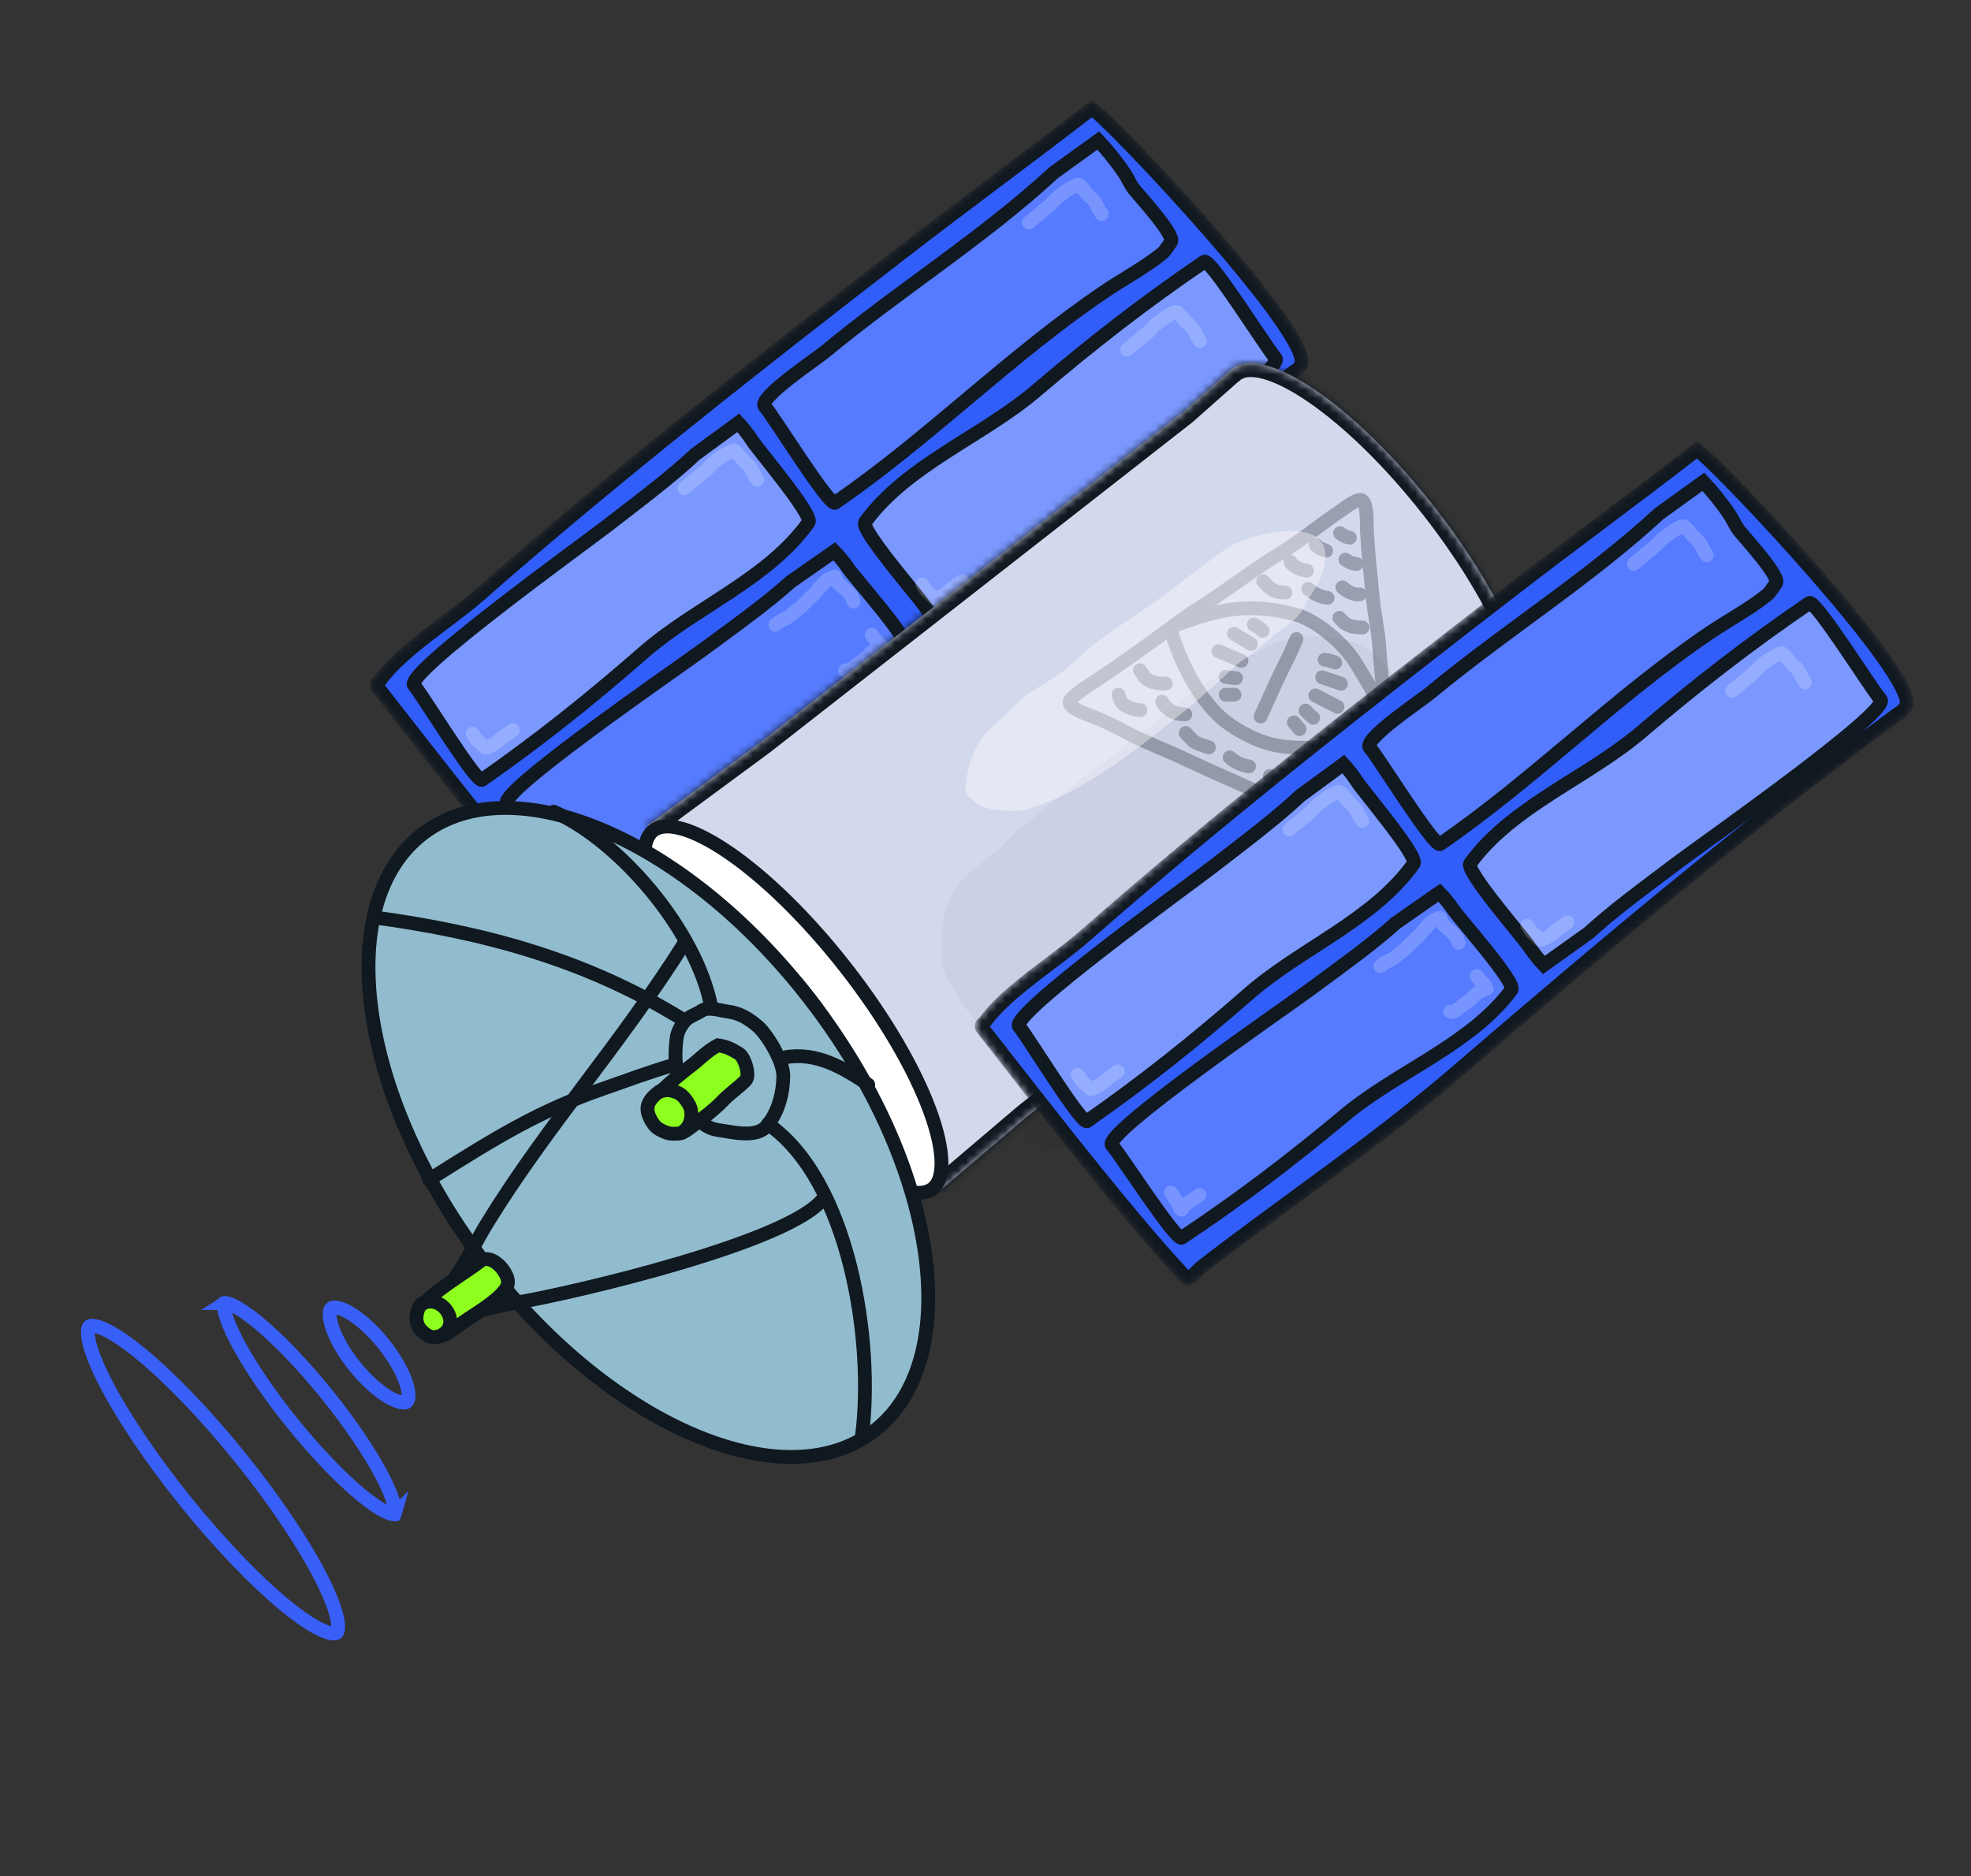 <svg width="250" height="238" viewBox="0 0 250 238" fill="none" xmlns="http://www.w3.org/2000/svg">
<rect x="0" y="0" width="250" height="238" fill="#333333" stroke="none"/>
<mask id="mask0_224:4374" style="mask-type:alpha" maskUnits="userSpaceOnUse" x="46" y="12" width="120" height="108">
<path d="M47.898 87.183C47.526 86.712 47.931 86.677 48.195 86.317C51.106 82.354 57.106 78.736 60.775 75.506C77.709 60.595 96.662 45.776 114.414 32.049C122.398 25.876 130.505 19.957 138.496 13.767C141.129 15.499 166.591 42.566 165.033 46.218C164.823 46.71 164.274 47.096 163.82 47.38C144.025 61.991 125.786 77.39 107.842 92.838C97.615 101.643 86.376 109.139 75.73 117.37C75.388 117.635 74.226 118.959 73.814 118.908C66.049 110.749 52.507 93.025 47.898 87.183Z" fill="#315DF9" stroke="black" stroke-width="1.75" stroke-linecap="round"/>
</mask>
<g mask="url(#mask0_224:4374)">
<path d="M47.898 87.183C47.526 86.712 47.931 86.677 48.195 86.317C51.106 82.354 57.106 78.736 60.775 75.506C77.709 60.595 96.662 45.776 114.414 32.049C122.398 25.876 130.505 19.957 138.496 13.767C141.129 15.499 166.591 42.566 165.033 46.218C164.823 46.71 164.274 47.096 163.82 47.38C144.025 61.991 125.786 77.39 107.842 92.838C97.615 101.643 86.376 109.139 75.73 117.37C75.388 117.635 74.226 118.959 73.814 118.908C66.049 110.749 52.507 93.025 47.898 87.183Z" fill="#315DF9" stroke="#101820" stroke-width="1.75" stroke-linecap="round"/>
<path d="M147.337 32.21C145.109 33.996 142.49 35.371 140.127 36.969C128.092 45.109 117.888 55.551 105.925 63.781C105.189 64.287 97.977 52.609 97.004 51.568C96.036 50.531 103.579 45.511 104.611 44.653C114.014 36.839 124.665 30.204 133.67 21.893L139.307 17.824C140.47 19.07 141.665 20.544 142.615 21.96C143.054 22.613 143.336 23.352 143.822 23.987C144.438 24.791 149.123 29.858 148.524 30.69C148.147 31.214 147.827 31.818 147.337 32.21Z" fill="#567BFF" stroke="#101820" stroke-width="1.75" stroke-linecap="round"/>
<path d="M93.647 53.638C94.27 54.313 94.862 55.049 95.369 55.846C96.167 57.1 103.211 65.359 102.559 66.274C97.445 73.46 88.23 77.01 81.648 82.768C74.913 88.662 68.392 93.868 61.143 98.934C60.427 99.434 53.459 87.961 52.517 86.939C51.182 85.489 74.034 69.002 77.142 66.603C81.931 62.906 85.194 60.439 88.168 57.655L93.647 53.638Z" fill="#7B98FF" stroke="#101820" stroke-width="1.75" stroke-linecap="round"/>
<path d="M105.824 69.941C106.461 70.602 107.068 71.321 107.589 72.098C108.408 73.322 115.619 81.395 114.964 82.28C109.822 89.226 100.491 92.61 93.849 98.159C87.052 103.837 80.468 108.85 73.143 113.721C72.419 114.201 65.261 103.006 64.298 102.006C62.932 100.588 86.019 84.731 89.157 82.421C93.994 78.863 97.29 76.489 100.29 73.805L105.824 69.941Z" fill="#567BFF" stroke="#101820" stroke-width="1.75" stroke-linecap="round"/>
<path d="M119.071 79.122C118.419 78.432 117.799 77.682 117.268 76.87C116.431 75.592 109.058 67.167 109.734 66.239C115.033 58.953 124.619 55.382 131.452 49.554C138.446 43.589 145.218 38.322 152.751 33.201C153.494 32.695 160.802 44.388 161.787 45.431C163.184 46.91 139.442 63.58 136.214 66.007C131.24 69.747 127.85 72.242 124.763 75.06L119.071 79.122Z" fill="#7B98FF" stroke="#101820" stroke-width="1.75" stroke-linecap="round"/>
<path opacity="0.2" d="M130.494 28.233C131.325 27.584 132.088 26.886 132.912 26.23C133.504 25.758 133.929 25.141 134.552 24.718C134.954 24.445 135.356 24.062 135.808 23.881C136.036 23.79 136.551 23.394 136.81 23.466C137.053 23.534 137.346 23.979 137.518 24.159C137.719 24.369 137.868 24.617 138.081 24.819C138.375 25.101 138.719 25.34 138.924 25.698C139.2 26.179 139.388 26.696 139.734 27.14" stroke="white" stroke-width="1.75" stroke-linecap="round"/>
<path opacity="0.2" d="M86.802 61.939C87.634 61.29 88.397 60.592 89.221 59.936C89.812 59.464 90.238 58.847 90.86 58.424C91.263 58.151 91.665 57.768 92.117 57.587C92.345 57.496 92.859 57.1 93.119 57.173C93.362 57.24 93.655 57.685 93.826 57.865C94.027 58.075 94.177 58.323 94.389 58.525C94.684 58.806 95.027 59.046 95.233 59.404C95.508 59.885 95.697 60.402 96.043 60.846" stroke="white" stroke-width="1.75" stroke-linecap="round"/>
<path opacity="0.2" d="M65.041 92.624C64.587 92.929 64.171 93.258 63.721 93.566C63.398 93.787 63.168 94.081 62.828 94.278C62.608 94.406 62.389 94.587 62.141 94.669C62.015 94.711 61.734 94.897 61.59 94.859C61.456 94.824 61.29 94.607 61.194 94.519C61.081 94.415 60.997 94.295 60.878 94.195C60.713 94.057 60.521 93.938 60.405 93.763C60.249 93.529 60.141 93.278 59.946 93.061" stroke="white" stroke-width="1.75" stroke-linecap="round"/>
<path opacity="0.2" d="M122.075 73.707C121.621 74.012 121.205 74.341 120.755 74.649C120.432 74.871 120.202 75.164 119.862 75.361C119.642 75.489 119.423 75.669 119.175 75.752C119.05 75.794 118.768 75.98 118.624 75.942C118.49 75.907 118.324 75.69 118.228 75.602C118.116 75.499 118.031 75.378 117.912 75.278C117.747 75.14 117.556 75.021 117.439 74.847C117.283 74.612 117.175 74.361 116.98 74.144" stroke="white" stroke-width="1.75" stroke-linecap="round"/>
<path opacity="0.2" d="M142.953 44.353C143.784 43.704 144.547 43.007 145.371 42.35C145.963 41.878 146.388 41.261 147.011 40.838C147.413 40.565 147.815 40.182 148.267 40.001C148.495 39.91 149.01 39.514 149.269 39.587C149.512 39.654 149.805 40.099 149.977 40.279C150.178 40.489 150.327 40.737 150.54 40.939C150.834 41.221 151.178 41.46 151.383 41.819C151.659 42.299 151.847 42.816 152.193 43.26" stroke="white" stroke-width="1.75" stroke-linecap="round"/>
<path opacity="0.2" d="M98.35 79.275C99.003 78.662 99.918 78.477 100.55 77.841C100.869 77.521 101.281 77.302 101.608 76.984C101.953 76.65 102.285 76.316 102.623 75.97C102.856 75.73 103.132 75.54 103.356 75.288C103.566 75.052 103.709 74.765 103.956 74.556C104.371 74.205 104.644 73.654 105.173 73.432C105.333 73.365 105.734 73.129 105.895 73.149C105.96 73.157 106.07 73.561 106.103 73.622C106.224 73.844 106.357 74.066 106.56 74.227C107.003 74.579 107.468 75.014 107.853 75.436C108.139 75.75 108.099 75.968 108.276 76.32" stroke="white" stroke-width="1.75" stroke-linecap="round"/>
<path opacity="0.2" d="M110.57 80.525C110.773 80.785 110.968 81.105 111.213 81.33C111.316 81.424 111.457 81.498 111.514 81.628C111.543 81.697 111.899 81.995 111.896 82.017C111.878 82.164 110.947 82.483 110.813 82.563C110.539 82.727 110.384 82.901 110.157 83.132C109.704 83.591 109.181 83.959 108.658 84.315C108.298 84.559 107.648 85.29 107.206 85.047" stroke="white" stroke-width="1.75" stroke-linecap="round"/>
<path opacity="0.2" d="M71.785 108.005C71.997 108.284 72.18 108.595 72.359 108.894C72.492 109.116 72.69 109.245 72.756 109.508C72.794 109.66 72.917 109.91 72.995 110.036C73.103 110.212 73.092 110.24 73.252 110C73.788 109.191 74.671 108.861 75.392 108.297" stroke="white" stroke-width="1.75" stroke-linecap="round"/>
</g>
<mask id="path-16-inside-1_224:4374" fill="white">
<path fill-rule="evenodd" clip-rule="evenodd" d="M156.288 46.814C156.295 46.808 156.302 46.803 156.309 46.797C160.412 43.59 171.914 51.465 181.999 64.385C192.084 77.306 196.932 90.38 192.829 93.587C192.732 93.663 192.631 93.732 192.526 93.796L178.904 105.226L168.413 112.628L158.318 119.72L151.77 125.636L141.874 132.573L130.283 141.632L118.684 151.496L82.164 104.707L96.639 94.031L150.132 52.221L156.262 46.791L156.288 46.814Z"/>
</mask>
<path fill-rule="evenodd" clip-rule="evenodd" d="M156.288 46.814C156.295 46.808 156.302 46.803 156.309 46.797C160.412 43.59 171.914 51.465 181.999 64.385C192.084 77.306 196.932 90.38 192.829 93.587C192.732 93.663 192.631 93.732 192.526 93.796L178.904 105.226L168.413 112.628L158.318 119.72L151.77 125.636L141.874 132.573L130.283 141.632L118.684 151.496L82.164 104.707L96.639 94.031L150.132 52.221L156.262 46.791L156.288 46.814Z" fill="#D3D9ED"/>
<path d="M156.288 46.814L155.163 48.154L156.257 49.075L157.377 48.184L156.288 46.814ZM192.526 93.796L191.622 92.297L191.506 92.367L191.402 92.454L192.526 93.796ZM178.904 105.226L179.912 106.657L179.972 106.615L180.028 106.568L178.904 105.226ZM168.413 112.628L169.418 114.061L169.421 114.059L168.413 112.628ZM158.318 119.72L157.313 118.288L157.225 118.349L157.145 118.421L158.318 119.72ZM151.77 125.636L152.774 127.07L152.862 127.008L152.943 126.935L151.77 125.636ZM141.874 132.573L140.87 131.139L140.833 131.165L140.797 131.193L141.874 132.573ZM130.283 141.632L129.206 140.252L129.178 140.275L129.15 140.298L130.283 141.632ZM118.684 151.496L117.305 152.574L118.427 154.012L119.817 152.83L118.684 151.496ZM82.164 104.707L81.126 103.297L79.678 104.365L80.785 105.784L82.164 104.707ZM96.639 94.031L97.677 95.441L97.697 95.426L97.716 95.411L96.639 94.031ZM150.132 52.221L151.209 53.6L151.252 53.567L151.292 53.532L150.132 52.221ZM156.262 46.791L157.387 45.451L156.232 44.48L155.102 45.481L156.262 46.791ZM157.377 48.184C157.38 48.182 157.383 48.179 157.386 48.177L155.232 45.418C155.221 45.426 155.21 45.435 155.2 45.443L157.377 48.184ZM157.386 48.177C157.779 47.869 158.596 47.638 160.181 48.066C161.729 48.483 163.683 49.454 165.923 50.988C170.387 54.044 175.657 59.104 180.62 65.463L183.377 63.307C178.256 56.745 172.733 51.408 167.899 48.098C165.49 46.45 163.168 45.245 161.091 44.685C159.051 44.135 156.891 44.121 155.232 45.418L157.386 48.177ZM180.62 65.463C185.583 71.821 189.213 78.164 191.094 83.238C192.039 85.784 192.507 87.916 192.537 89.521C192.568 91.163 192.146 91.9 191.752 92.207L193.906 94.966C195.564 93.67 196.075 91.57 196.035 89.455C195.995 87.303 195.39 84.757 194.375 82.019C192.337 76.524 188.499 69.869 183.377 63.307L180.62 65.463ZM191.752 92.207C191.711 92.24 191.668 92.269 191.622 92.297L193.43 95.294C193.595 95.195 193.754 95.086 193.906 94.966L191.752 92.207ZM191.402 92.454L177.78 103.885L180.028 106.568L193.65 95.137L191.402 92.454ZM177.896 103.796L167.405 111.197L169.421 114.059L179.912 106.657L177.896 103.796ZM167.407 111.195L157.313 118.288L159.323 121.153L169.418 114.061L167.407 111.195ZM157.145 118.421L150.598 124.336L152.943 126.935L159.49 121.02L157.145 118.421ZM150.767 124.202L140.87 131.139L142.877 134.007L152.774 127.07L150.767 124.202ZM140.797 131.193L129.206 140.252L131.36 143.012L142.95 133.953L140.797 131.193ZM129.15 140.298L117.551 150.162L119.817 152.83L131.416 142.966L129.15 140.298ZM120.062 150.419L83.542 103.629L80.785 105.784L117.305 152.574L120.062 150.419ZM83.202 106.116L97.677 95.441L95.601 92.622L81.126 103.297L83.202 106.116ZM97.716 95.411L151.209 53.6L149.056 50.841L95.562 92.652L97.716 95.411ZM151.292 53.532L157.421 48.102L155.102 45.481L148.973 50.91L151.292 53.532ZM155.136 48.132L155.163 48.154L157.414 45.474L157.387 45.451L155.136 48.132Z" fill="#101820" mask="url(#path-16-inside-1_224:4374)"/>
<g opacity="0.3">
<path d="M144.599 85.032C144.599 85.032 144.982 85.591 145.035 85.677C145.715 86.868 147.88 86.719 147.88 86.719" stroke="#101820" stroke-width="1.75" stroke-linecap="round" stroke-linejoin="round"/>
<path d="M147.408 89.015C147.439 89.111 147.48 89.205 147.529 89.293C147.737 89.562 147.987 89.794 148.271 89.981C148.566 90.217 148.902 90.397 149.262 90.512C149.482 90.573 150.341 90.635 150.341 90.635" stroke="#101820" stroke-width="1.75" stroke-linecap="round" stroke-linejoin="round"/>
<path d="M141.876 88.133C141.876 88.133 142.067 89.207 142.749 89.526C143.105 89.705 143.473 89.858 143.85 89.986C144.116 90.04 144.386 90.075 144.657 90.092" stroke="#101820" stroke-width="1.75" stroke-linecap="round" stroke-linejoin="round"/>
<path d="M150.396 92.988C150.71 93.368 151.053 93.724 151.422 94.051C151.724 94.251 152.055 94.406 152.403 94.509L153.336 94.819" stroke="#101820" stroke-width="1.75" stroke-linecap="round" stroke-linejoin="round"/>
<path d="M174.188 98.851C174.188 98.851 173.514 98.916 173.414 98.931C172.065 99.174 170.788 97.418 170.788 97.418" stroke="#101820" stroke-width="1.75" stroke-linecap="round" stroke-linejoin="round"/>
<path d="M169.333 99.253C169.239 99.291 169.141 99.319 169.042 99.34C168.324 99.336 167.62 99.148 166.996 98.793C166.808 98.663 166.208 98.045 166.208 98.045" stroke="#101820" stroke-width="1.75" stroke-linecap="round" stroke-linejoin="round"/>
<path d="M173.561 102.933C173.561 102.933 172.613 103.475 171.934 103.158C171.567 102.999 171.212 102.815 170.871 102.607C170.66 102.438 170.461 102.254 170.274 102.058" stroke="#101820" stroke-width="1.75" stroke-linecap="round" stroke-linejoin="round"/>
<path d="M164.37 99.516C163.877 99.519 163.385 99.484 162.897 99.411C162.548 99.308 162.217 99.153 161.914 98.952L161.077 98.435" stroke="#101820" stroke-width="1.75" stroke-linecap="round" stroke-linejoin="round"/>
<path d="M155.964 96.078C156.651 96.699 157.508 97.099 158.424 97.227" stroke="#101820" stroke-width="1.75" stroke-linecap="round" stroke-linejoin="round"/>
<path d="M160.21 73.727C160.197 73.721 160.939 74.592 161.416 74.818C161.636 74.938 161.867 75.034 162.106 75.105C162.269 75.142 163.037 75.179 163.037 75.179" stroke="#101820" stroke-width="1.75" stroke-linecap="round" stroke-linejoin="round"/>
<path d="M163.67 71.284C163.67 71.284 164.062 72.134 165.765 72.401L165.728 72.384" stroke="#101820" stroke-width="1.75" stroke-linecap="round" stroke-linejoin="round"/>
<path d="M166.885 69.13C166.885 69.13 167.198 69.418 167.297 69.496C167.587 69.65 167.894 69.773 168.211 69.862" stroke="#101820" stroke-width="1.75" stroke-linecap="round" stroke-linejoin="round"/>
<path d="M165.933 74.706C166.62 75.326 167.477 75.727 168.393 75.855" stroke="#101820" stroke-width="1.75" stroke-linecap="round" stroke-linejoin="round"/>
<path d="M169.979 67.639C170.323 67.949 170.752 68.149 171.21 68.214" stroke="#101820" stroke-width="1.75" stroke-linecap="round" stroke-linejoin="round"/>
<path d="M172.813 79.614C172.813 79.614 171.682 79.61 171.203 79.389C170.97 79.298 170.748 79.183 170.54 79.044C170.406 78.944 169.885 78.378 169.885 78.378" stroke="#101820" stroke-width="1.75" stroke-linecap="round" stroke-linejoin="round"/>
<path d="M172.467 75.394C172.467 75.394 171.567 75.64 170.265 74.504L170.305 74.523" stroke="#101820" stroke-width="1.75" stroke-linecap="round" stroke-linejoin="round"/>
<path d="M172.055 71.545C172.055 71.545 171.633 71.49 171.51 71.464C171.205 71.34 170.914 71.184 170.642 70.998" stroke="#101820" stroke-width="1.75" stroke-linecap="round" stroke-linejoin="round"/>
<path d="M143.542 93.267C143.135 93.077 142.743 92.862 142.349 92.645C141.014 91.915 139.628 91.282 138.202 90.75C137.656 90.54 135.719 89.864 135.654 89.126C135.594 88.454 138.604 86.603 138.947 86.393C141.505 84.689 143.971 82.942 146.457 81.147C148.192 79.883 149.842 78.573 151.651 77.427C155.303 75.117 158.751 72.405 162.449 70.148C165.164 68.473 167.566 66.451 170.22 64.686C170.658 64.395 172.127 63.193 172.721 63.464C173.498 63.827 173.336 66.679 173.379 67.401C173.537 70.21 173.84 73.018 174.117 75.817C174.313 77.841 174.778 79.817 174.925 81.834C175.22 85.895 175.725 89.938 175.959 94.005C176.063 95.803 176.09 97.609 176.221 99.406C176.335 100.976 176.557 102.542 176.741 104.107C176.819 104.768 177.185 108.076 176.826 108.333C176.278 108.722 174.036 107.546 173.557 107.283C171.934 106.396 170.304 105.764 168.633 105.012C167.055 104.304 165.562 103.378 164.013 102.606C159.459 100.344 154.723 98.374 150.11 96.216C147.947 95.189 145.69 94.335 143.542 93.267Z" stroke="#101820" stroke-width="1.75" stroke-linecap="round" stroke-linejoin="round"/>
<path d="M175.562 91.261C175.878 92.404 175.839 92.482 174.735 92.91C173.292 93.47 169.197 94.729 167.316 94.821C162.11 95.075 160.051 94.258 157.497 92.875C156.756 92.461 156.047 91.994 155.374 91.478C152.344 89.08 150.003 84.57 148.785 80.867C148.377 79.672 148.446 79.565 149.623 79.139C154.356 77.43 158.212 76.313 164.44 77.995C166.514 78.558 170.207 81.15 172.138 84.393C173.578 86.827 174.812 88.563 175.562 91.261V91.261Z" stroke="#101820" stroke-width="1.75" stroke-linecap="round" stroke-linejoin="round"/>
<path d="M164.434 81.06C164.434 81.06 163.738 82.748 163.403 83.403C162.978 84.242 162.554 85.08 162.152 85.939C161.389 87.573 159.9 90.894 159.9 90.894" stroke="#101820" stroke-width="1.75" stroke-linecap="round" stroke-linejoin="round"/>
<path d="M157.467 83.846L154.546 82.614" stroke="#101820" stroke-width="1.75" stroke-linecap="round" stroke-linejoin="round"/>
<path d="M158.663 81.701L156.512 80.399" stroke="#101820" stroke-width="1.75" stroke-linecap="round" stroke-linejoin="round"/>
<path d="M160.169 80.027C159.825 79.71 159.439 79.441 159.022 79.228" stroke="#101820" stroke-width="1.75" stroke-linecap="round" stroke-linejoin="round"/>
<path d="M156.775 86.033C156.335 86.011 155.896 85.961 155.461 85.883" stroke="#101820" stroke-width="1.75" stroke-linecap="round" stroke-linejoin="round"/>
<path d="M156.59 88.127C156.216 88.154 155.841 88.155 155.468 88.131" stroke="#101820" stroke-width="1.75" stroke-linecap="round" stroke-linejoin="round"/>
<path d="M166.832 88.221L169.651 89.67" stroke="#101820" stroke-width="1.75" stroke-linecap="round" stroke-linejoin="round"/>
<path d="M167.705 85.923L170.086 86.739" stroke="#101820" stroke-width="1.75" stroke-linecap="round" stroke-linejoin="round"/>
<path d="M168.02 83.694C168.483 83.753 168.936 83.876 169.366 84.058" stroke="#101820" stroke-width="1.75" stroke-linecap="round" stroke-linejoin="round"/>
<path d="M165.599 90.154C165.9 90.478 166.221 90.784 166.56 91.067" stroke="#101820" stroke-width="1.75" stroke-linecap="round" stroke-linejoin="round"/>
<path d="M164.114 91.641C164.335 91.944 164.576 92.233 164.835 92.505" stroke="#101820" stroke-width="1.75" stroke-linecap="round" stroke-linejoin="round"/>
</g>
<path d="M93.833 133.356C88.83 126.947 85.149 120.526 83.228 115.347C82.266 112.752 81.763 110.517 81.731 108.776C81.698 107.015 82.142 105.938 82.852 105.383C83.561 104.828 84.713 104.658 86.412 105.116C88.093 105.57 90.138 106.599 92.421 108.162C96.977 111.281 102.311 116.41 107.313 122.82C112.316 129.229 115.997 135.65 117.918 140.829C118.881 143.424 119.383 145.659 119.416 147.4C119.448 149.161 119.004 150.238 118.295 150.793C117.585 151.348 116.433 151.518 114.734 151.06C113.053 150.606 111.008 149.577 108.725 148.014C104.169 144.895 98.835 139.766 93.833 133.356Z" fill="white" stroke="#101820" stroke-width="1.75"/>
<path d="M97.398 130.568C94.825 127.271 92.877 124.028 91.798 121.467C91.256 120.18 90.953 119.113 90.879 118.321C90.799 117.481 90.993 117.213 91.077 117.148C91.16 117.083 91.467 116.959 92.262 117.239C93.012 117.504 93.974 118.056 95.09 118.894C97.312 120.562 99.984 123.239 102.558 126.536C105.131 129.833 107.079 133.075 108.158 135.637C108.7 136.924 109.003 137.991 109.077 138.783C109.157 139.623 108.963 139.891 108.879 139.956C108.795 140.021 108.489 140.145 107.694 139.864C106.944 139.6 105.982 139.048 104.866 138.21C102.644 136.542 99.972 133.865 97.398 130.568Z" fill="#F3F3F3" stroke="#101820" stroke-width="1.75"/>
<path d="M179.742 90.735C180.953 92.505 181.812 94.509 183.75 95.737C185.545 95.958 186.85 96.765 187.82 98.079C188.852 99.479 188.531 101.084 188.342 102.62C188.014 105.289 187.77 108.046 186.269 110.402C183.593 114.601 179.613 117.883 175.838 121.247C173.235 123.566 170.463 126.025 167.553 128.035C164.226 130.333 160.589 132.296 157.081 134.366C154.108 136.12 151.179 137.966 148.322 139.868C146.809 140.876 145.425 141.964 143.817 142.858L143.771 142.883C141.328 144.24 138.085 146.042 135.063 145.864C133.618 145.779 130.333 145.316 129.869 143.728C129.689 143.108 129.233 142.504 129.313 141.851L129.607 139.456C129.702 138.684 129.112 137.513 128.784 136.769C128.245 135.548 127.604 134.499 126.857 133.373C125.151 130.799 122.769 128.701 121.207 126.016C120.488 124.781 119.562 123.247 119.448 121.855C119.287 119.898 119.444 117.923 119.81 116C120.397 112.914 122.542 110.936 125.119 109.001C126.899 107.664 128.26 105.906 130.066 104.568C131.243 103.697 132.262 102.642 133.416 101.74C134.168 101.152 134.959 100.584 135.692 99.982C139.777 96.622 144.328 93.679 148.325 90.218C150.285 88.52 152.463 86.853 154.83 85.625C156.327 84.848 157.478 83.753 159.006 83.004C159.827 82.601 160.549 81.948 161.424 81.648C162.227 81.374 163.003 81.163 163.821 80.912C165.889 80.277 168.262 80.869 170.385 81.13C173.022 81.455 175.515 84.037 177.056 85.847C178.26 87.261 178.7 89.212 179.742 90.735Z" fill="black" fill-opacity="0.04"/>
<mask id="mask1_224:4374" style="mask-type:alpha" maskUnits="userSpaceOnUse" x="123" y="55" width="120" height="109">
<path d="M124.644 130.482C124.273 130.011 124.677 129.976 124.941 129.616C127.852 125.653 133.852 122.035 137.521 118.805C154.455 103.893 173.408 89.074 191.16 75.348C199.145 69.175 207.251 63.255 215.242 57.065C217.875 58.798 243.337 85.864 241.779 89.517C241.569 90.009 241.02 90.395 240.566 90.679C220.771 105.29 202.532 120.689 184.588 136.137C174.361 144.942 163.122 152.438 152.476 160.669C152.135 160.933 150.972 162.257 150.56 162.207C142.795 154.048 129.253 136.324 124.644 130.482Z" fill="#315DF9" stroke="black" stroke-width="1.75" stroke-linecap="round"/>
</mask>
<g mask="url(#mask1_224:4374)">
<path d="M124.644 130.482C124.273 130.011 124.677 129.976 124.941 129.616C127.852 125.653 133.852 122.035 137.521 118.805C154.455 103.893 173.408 89.074 191.16 75.348C199.145 69.175 207.251 63.255 215.242 57.065C217.875 58.798 243.337 85.864 241.779 89.517C241.569 90.009 241.02 90.395 240.566 90.679C220.771 105.29 202.532 120.689 184.588 136.137C174.361 144.942 163.122 152.438 152.476 160.669C152.135 160.933 150.972 162.257 150.56 162.207C142.795 154.048 129.253 136.324 124.644 130.482Z" fill="#315DF9" stroke="#101820" stroke-width="1.75" stroke-linecap="round"/>
<path d="M224.083 75.509C221.855 77.295 219.236 78.67 216.873 80.268C204.838 88.408 194.634 98.85 182.671 107.08C181.935 107.586 174.723 95.908 173.75 94.866C172.782 93.83 180.325 88.809 181.357 87.952C190.76 80.138 201.411 73.503 210.417 65.192L216.053 61.123C217.216 62.368 218.411 63.843 219.361 65.259C219.8 65.912 220.082 66.651 220.568 67.285C221.184 68.09 225.87 73.156 225.27 73.989C224.893 74.513 224.573 75.117 224.083 75.509Z" fill="#567BFF" stroke="#101820" stroke-width="1.75" stroke-linecap="round"/>
<path d="M170.393 96.936C171.016 97.612 171.608 98.348 172.115 99.145C172.913 100.399 179.957 108.657 179.305 109.573C174.191 116.759 164.976 120.308 158.395 126.067C151.659 131.96 145.139 137.167 137.889 142.233C137.173 142.733 130.205 131.26 129.263 130.238C127.928 128.788 150.78 112.301 153.888 109.902C158.677 106.205 161.94 103.738 164.914 100.954L170.393 96.936Z" fill="#7B98FF" stroke="#101820" stroke-width="1.75" stroke-linecap="round"/>
<path d="M182.57 113.24C183.207 113.901 183.814 114.62 184.335 115.397C185.154 116.621 192.365 124.694 191.71 125.579C186.568 132.525 177.237 135.909 170.595 141.458C163.798 147.136 157.214 152.148 149.889 157.019C149.166 157.5 142.007 146.305 141.044 145.305C139.678 143.887 162.765 128.029 165.904 125.72C170.74 122.162 174.036 119.788 177.036 117.104L182.57 113.24Z" fill="#567BFF" stroke="#101820" stroke-width="1.75" stroke-linecap="round"/>
<path d="M195.817 122.421C195.165 121.731 194.545 120.981 194.014 120.169C193.177 118.891 185.804 110.466 186.48 109.538C191.779 102.252 201.365 98.681 208.198 92.852C215.192 86.888 221.964 81.621 229.497 76.5C230.24 75.994 237.548 87.687 238.533 88.73C239.93 90.209 216.188 106.879 212.96 109.306C207.986 113.045 204.596 115.54 201.509 118.359L195.817 122.421Z" fill="#7B98FF" stroke="#101820" stroke-width="1.75" stroke-linecap="round"/>

<path opacity="0.2" d="M207.239 71.532C208.07 70.882 208.833 70.185 209.657 69.528C210.249 69.057 210.675 68.44 211.297 68.017C211.699 67.743 212.101 67.361 212.553 67.18C212.781 67.089 213.296 66.693 213.556 66.765C213.798 66.833 214.091 67.278 214.263 67.458C214.464 67.668 214.614 67.916 214.826 68.118C215.121 68.399 215.464 68.639 215.669 68.997C215.945 69.477 216.133 69.995 216.479 70.439" stroke="white" stroke-width="1.75" stroke-linecap="round"/>
<path opacity="0.2" d="M163.548 105.238C164.379 104.589 165.142 103.891 165.966 103.235C166.558 102.763 166.983 102.146 167.606 101.723C168.008 101.45 168.41 101.067 168.862 100.886C169.09 100.795 169.605 100.399 169.864 100.471C170.107 100.539 170.4 100.984 170.572 101.164C170.773 101.374 170.922 101.622 171.134 101.824C171.429 102.105 171.772 102.345 171.978 102.703C172.253 103.183 172.442 103.701 172.788 104.145" stroke="white" stroke-width="1.75" stroke-linecap="round"/>
<path opacity="0.2" d="M141.786 135.923C141.332 136.228 140.916 136.557 140.466 136.865C140.143 137.086 139.913 137.38 139.573 137.577C139.353 137.705 139.134 137.885 138.886 137.968C138.76 138.01 138.479 138.195 138.335 138.158C138.201 138.123 138.035 137.906 137.939 137.818C137.826 137.714 137.742 137.594 137.623 137.494C137.458 137.356 137.266 137.237 137.15 137.062C136.994 136.828 136.886 136.577 136.691 136.36" stroke="white" stroke-width="1.75" stroke-linecap="round"/>
<path opacity="0.2" d="M198.82 117.006C198.366 117.311 197.95 117.64 197.501 117.948C197.178 118.169 196.947 118.463 196.607 118.66C196.387 118.788 196.168 118.968 195.92 119.051C195.795 119.093 195.514 119.278 195.37 119.241C195.235 119.206 195.07 118.989 194.973 118.901C194.861 118.797 194.776 118.677 194.657 118.577C194.492 118.439 194.301 118.32 194.184 118.145C194.028 117.911 193.92 117.66 193.725 117.443" stroke="white" stroke-width="1.75" stroke-linecap="round"/>
<path opacity="0.2" d="M219.698 87.652C220.529 87.003 221.292 86.305 222.116 85.649C222.708 85.177 223.134 84.56 223.756 84.137C224.158 83.864 224.56 83.481 225.012 83.3C225.24 83.209 225.755 82.813 226.015 82.885C226.257 82.953 226.55 83.398 226.722 83.578C226.923 83.788 227.073 84.036 227.285 84.238C227.58 84.519 227.923 84.759 228.128 85.117C228.404 85.597 228.592 86.115 228.938 86.559" stroke="white" stroke-width="1.75" stroke-linecap="round"/>
<path opacity="0.2" d="M175.096 122.574C175.748 121.961 176.663 121.775 177.295 121.14C177.614 120.82 178.026 120.601 178.354 120.283C178.698 119.948 179.03 119.615 179.368 119.269C179.602 119.029 179.877 118.838 180.101 118.587C180.311 118.351 180.454 118.063 180.701 117.855C181.117 117.503 181.389 116.953 181.918 116.731C182.078 116.664 182.479 116.428 182.64 116.448C182.705 116.456 182.815 116.86 182.848 116.921C182.969 117.143 183.103 117.365 183.305 117.526C183.748 117.878 184.213 118.313 184.598 118.735C184.884 119.048 184.844 119.267 185.021 119.618" stroke="white" stroke-width="1.75" stroke-linecap="round"/>
<path opacity="0.2" d="M187.315 123.824C187.518 124.083 187.713 124.403 187.958 124.628C188.061 124.723 188.202 124.797 188.259 124.927C188.288 124.995 188.644 125.293 188.641 125.316C188.623 125.463 187.692 125.781 187.558 125.862C187.284 126.026 187.13 126.2 186.902 126.431C186.449 126.89 185.926 127.258 185.403 127.613C185.044 127.858 184.393 128.589 183.951 128.346" stroke="white" stroke-width="1.75" stroke-linecap="round"/>
<path opacity="0.2" d="M148.53 151.303C148.742 151.582 148.925 151.892 149.104 152.192C149.237 152.414 149.435 152.543 149.501 152.806C149.539 152.958 149.662 153.208 149.74 153.333C149.848 153.51 149.838 153.538 149.997 153.298C150.534 152.489 151.416 152.159 152.137 151.595" stroke="white" stroke-width="1.75" stroke-linecap="round"/>
</g>
<path opacity="0.4" d="M148.827 74.641C150.983 72.956 153.161 71.299 155.398 69.702C157.647 68.096 162.237 67.114 164.96 67.448C169.012 67.947 168.571 71.51 166.945 74.416C166.498 75.214 165.855 76.004 165.49 76.836C165.074 77.784 164.035 78.868 163.171 79.409C161.841 80.241 160.58 81.463 159.367 82.47C158.506 83.185 157.454 83.739 156.662 84.523C156 85.179 155.317 85.789 154.618 86.406C153.209 87.65 151.837 88.943 150.368 90.121L150.205 90.252C146.1 93.545 141.879 96.931 137.331 99.578C135.808 100.464 134.183 101.282 132.517 101.874C131.329 102.297 129.978 102.909 128.706 102.884C127.312 102.857 124.564 102.795 123.503 101.589C123.186 101.228 122.688 101.093 122.531 100.577C122.354 99.996 122.545 99.342 122.619 98.743C122.852 96.841 123.563 94.987 124.715 93.46C125.688 92.17 127.002 91.313 128.063 90.144C128.879 89.244 130.009 88.263 131.045 87.63C132.522 86.727 134.045 85.815 135.385 84.726C136.713 83.648 137.857 82.374 139.243 81.351C142.388 79.031 145.757 77.041 148.827 74.641Z" fill="white"/>
<path d="M110.737 181.64C105.047 185.916 96.697 185.816 87.615 181.857C78.559 177.91 68.964 170.194 61.024 159.614C53.083 149.033 48.352 137.661 47.089 127.859C45.821 118.026 48.053 109.974 53.743 105.698C59.432 101.421 67.782 101.522 76.865 105.48C85.921 109.427 95.515 117.144 103.456 127.724C111.396 138.304 116.127 149.676 117.391 159.479C118.658 169.311 116.427 177.364 110.737 181.64Z" fill="#91BCCE" stroke="#101820" stroke-width="1.75"/>
<path d="M97.4 142.599C107.726 149.757 110.926 170.259 109.317 182.266" stroke="#101820" stroke-width="1.75" stroke-linecap="round"/>
<path d="M86.805 129.464C74.663 121.889 61.619 118.288 47.361 116.374" stroke="#101820" stroke-width="1.75" stroke-linecap="round"/>
<path d="M70.242 102.98C78.413 106.572 88.342 117.889 90.25 127.899" stroke="#101820" stroke-width="1.75" stroke-linecap="round"/>
<path d="M98.837 134.298C102.927 133.224 106.419 135.136 109.689 137.283C109.906 137.425 110.402 137.837 110.393 137.836" stroke="#101820" stroke-width="1.75" stroke-linecap="round"/>
<path d="M85.736 135.014C82.544 135.927 79.576 137.046 76.466 138.131C68.486 140.915 63.245 144.081 54.43 149.66" stroke="#101820" stroke-width="1.75" stroke-linecap="round"/>
<path d="M86.937 119.442C78.654 132.611 69.417 142.772 61.837 155.101C60.384 157.465 59.245 159.939 57.631 162.212" stroke="#101820" stroke-width="1.75" stroke-linecap="round"/>
<path d="M60.732 166.31C62.442 165.884 64.147 165.48 65.873 165.191C72.099 164.152 100.835 157.55 104.55 151.863" stroke="#101820" stroke-width="1.75" stroke-linecap="round"/>
<path d="M92.305 128.332C93.832 128.537 94.902 129.169 96.132 130.227C97.283 131.218 99.368 134.599 99.353 136.516C99.336 138.682 98.709 141.123 97.255 142.85C95.912 144.446 92.867 143.601 91.073 143.361C88.779 143.053 87.29 140.643 86.578 138.685C85.695 136.258 85.493 134.194 85.838 131.615C85.939 130.864 86.449 129.946 86.985 129.419C87.512 128.9 88.363 128.661 88.987 128.234C89.82 127.665 91.332 128.201 92.305 128.332Z" stroke="#101820" stroke-width="1.75" stroke-linecap="round"/>
<path d="M87.51 135.319C88.694 134.439 89.719 133.295 91.049 132.615L91.146 132.628C92.174 132.766 92.863 133.136 93.755 133.685C94.403 134.084 95.222 136.442 94.555 137.097C93.66 137.977 92.552 138.738 91.701 139.627C90.499 140.88 89.093 141.896 87.721 142.944L87.711 142.951C87.351 143.227 86.614 143.789 86.142 143.811C85.624 143.836 85.047 143.882 84.547 143.698C83.988 143.493 83.347 143.2 82.971 142.707C82.526 142.125 82.031 141.211 82.133 140.45C82.235 139.691 82.958 138.916 83.612 138.53C84.185 138.192 84.677 137.619 85.19 137.205C85.962 136.582 86.711 135.913 87.51 135.319Z" fill="#8DFF1F" stroke="#101820" stroke-width="1.75" stroke-linecap="round"/>
<path d="M83.648 138.467C84.217 138.348 84.634 138.229 85.219 138.377C85.689 138.497 86.077 138.642 86.452 138.936C86.731 139.154 87.213 139.768 87.468 140.29C87.822 141.014 87.945 142.794 86.424 143.729" stroke="#101820" stroke-width="1.75" stroke-linecap="round"/>
<path d="M53.103 165.96C53.278 165.494 53.755 165.349 54.092 165.018C55.295 163.836 58.222 161.885 59.07 161.32L59.077 161.315C60.024 160.684 60.264 160.5 60.929 159.992C62.352 158.905 64.596 161.487 64.422 162.783C64.379 163.106 64.303 163.295 64.117 163.557C63.005 165.114 60.453 166.564 58.834 167.683C57.994 168.264 57.229 168.941 56.298 169.381C55.743 169.642 54.932 169.756 54.359 169.483C54.003 169.313 53.543 168.92 53.293 168.611C52.974 168.218 52.763 167.55 52.832 167.037L52.875 166.714C52.912 166.444 53.008 166.216 53.103 165.96Z" fill="#8DFF1F" stroke="#101820" stroke-width="1.75" stroke-linecap="round"/>
<path d="M53.339 165.506C55.921 163.891 58.602 167.828 56.138 169.311C55.971 169.412 55.68 169.619 55.479 169.592" stroke="#101820" stroke-width="1.75" stroke-linecap="round"/>
<path d="M45.014 173.355C46.438 175.121 47.972 176.471 49.274 177.239C49.928 177.625 50.483 177.839 50.906 177.91C51.331 177.981 51.52 177.895 51.599 177.832C51.677 177.768 51.801 177.602 51.822 177.172C51.843 176.743 51.751 176.156 51.512 175.434C51.038 173.999 50.044 172.213 48.62 170.448C47.197 168.682 45.663 167.332 44.36 166.564C43.706 166.178 43.152 165.964 42.728 165.893C42.303 165.822 42.114 165.908 42.036 165.971C41.957 166.035 41.833 166.201 41.812 166.631C41.792 167.06 41.884 167.647 42.122 168.368C42.596 169.804 43.59 171.59 45.014 173.355Z" stroke="#385FF7" stroke-width="1.75"/>
<path d="M41.478 176.922C44.588 180.779 47.066 184.512 48.562 187.418C49.313 188.877 49.795 190.085 49.999 190.974C50.102 191.421 50.122 191.738 50.1 191.942C50.09 192.034 50.073 192.085 50.063 192.11C50.036 192.115 49.983 192.12 49.891 192.111C49.687 192.089 49.381 192.002 48.967 191.807C48.141 191.419 47.062 190.692 45.795 189.648C43.273 187.57 40.151 184.357 37.04 180.5C33.929 176.642 31.452 172.909 29.956 170.004C29.204 168.545 28.723 167.336 28.518 166.447C28.416 166 28.395 165.684 28.418 165.479C28.428 165.387 28.444 165.336 28.455 165.312C28.482 165.306 28.535 165.301 28.626 165.311C28.831 165.332 29.136 165.419 29.551 165.614C30.377 166.002 31.456 166.729 32.722 167.773C35.244 169.851 38.367 173.064 41.478 176.922ZM50.052 192.13C50.051 192.13 50.052 192.128 50.054 192.126C50.053 192.129 50.052 192.13 50.052 192.13ZM50.08 192.105C50.083 192.104 50.084 192.103 50.085 192.103C50.085 192.103 50.083 192.104 50.08 192.105ZM28.466 165.292C28.466 165.292 28.465 165.293 28.463 165.295C28.465 165.293 28.466 165.291 28.466 165.292ZM28.437 165.316C28.435 165.318 28.433 165.318 28.433 165.318C28.433 165.318 28.434 165.317 28.437 165.316Z" stroke="#385FF7" stroke-width="1.75"/>
<path d="M30.477 184.921C34.932 190.446 38.488 195.801 40.64 199.98C41.72 202.076 42.424 203.835 42.726 205.15C42.877 205.809 42.915 206.307 42.877 206.658C42.838 207.004 42.737 207.118 42.692 207.155C42.646 207.191 42.514 207.266 42.167 207.23C41.816 207.193 41.337 207.05 40.725 206.763C39.504 206.189 37.935 205.128 36.115 203.629C32.487 200.639 28.008 196.029 23.553 190.504C19.098 184.979 15.542 179.624 13.39 175.445C12.311 173.348 11.607 171.59 11.305 170.275C11.153 169.616 11.115 169.117 11.154 168.767C11.192 168.42 11.293 168.307 11.339 168.27C11.384 168.233 11.517 168.159 11.864 168.195C12.214 168.231 12.693 168.374 13.305 168.662C14.526 169.236 16.096 170.297 17.915 171.796C21.543 174.785 26.022 179.396 30.477 184.921Z" stroke="#385FF7" stroke-width="1.75"/>
</svg>

